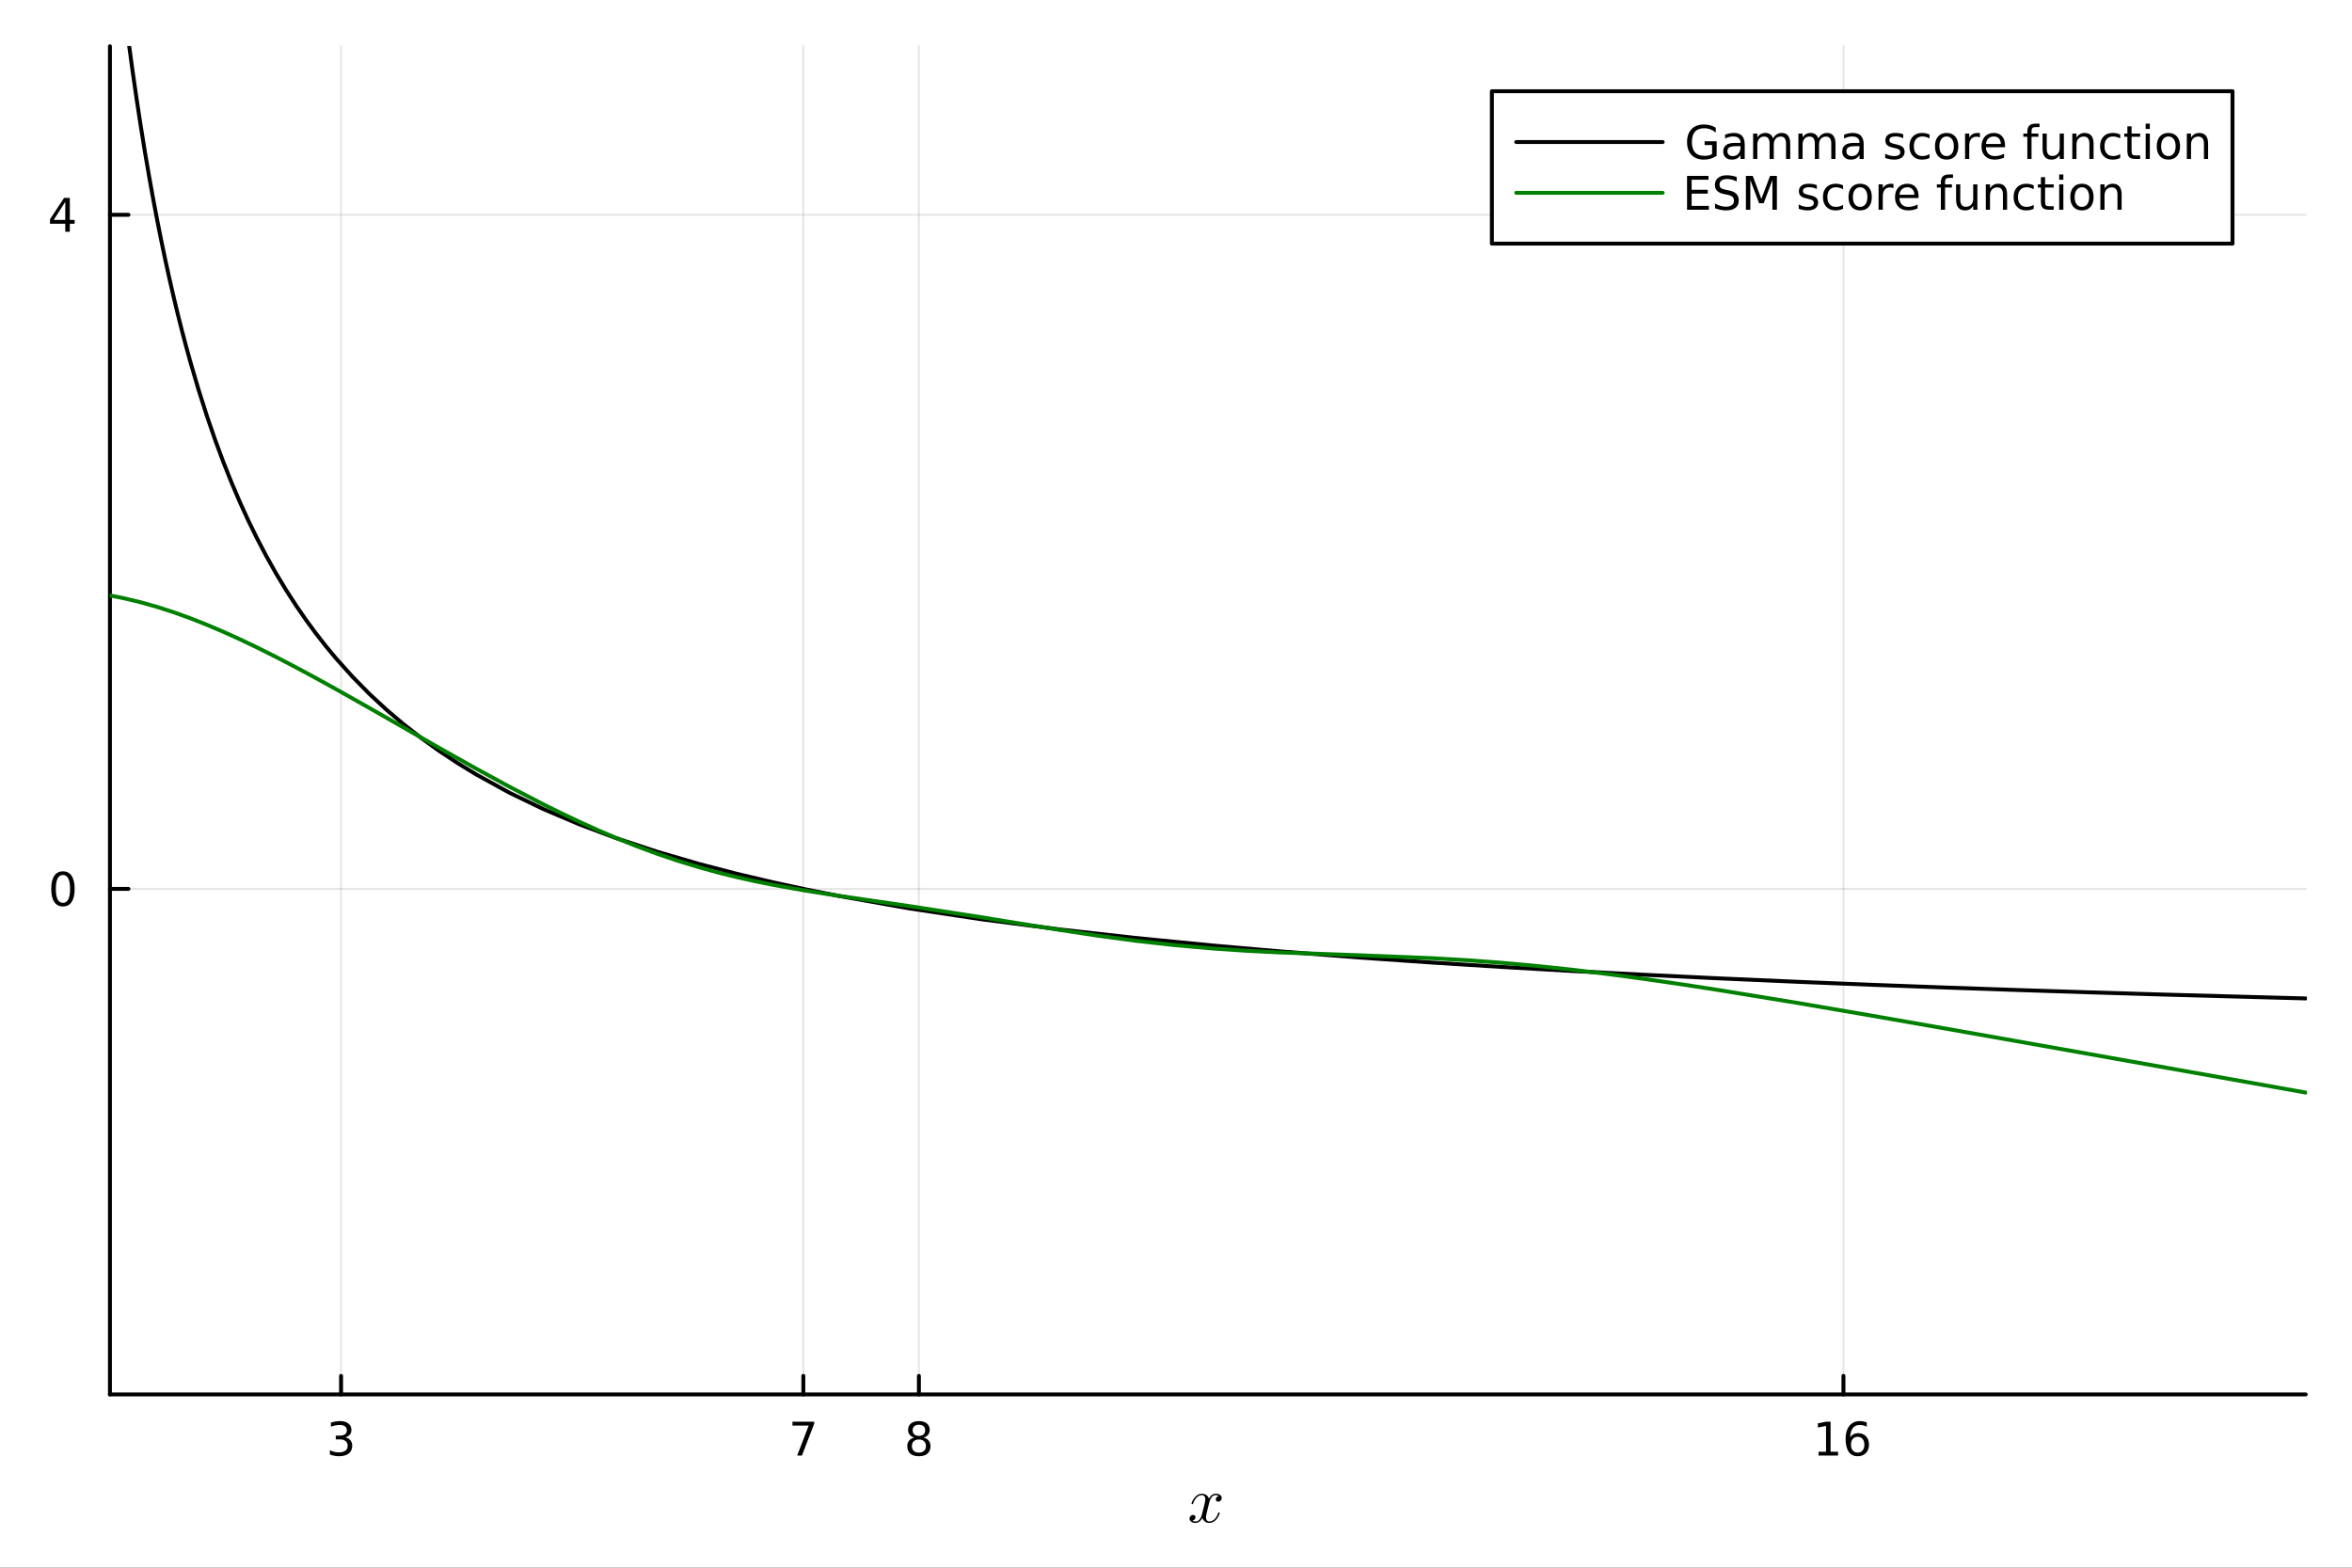 <?xml version="1.0" encoding="utf-8"?>
<svg xmlns="http://www.w3.org/2000/svg" xmlns:xlink="http://www.w3.org/1999/xlink" width="600" height="400" viewBox="0 0 2400 1600">
<rect x="0" y="0" width="2400" height="1600" fill="#333333" stroke="none"/>
<defs>
  <clipPath id="clip560">
    <rect x="0" y="0" width="2400" height="1600"/>
  </clipPath>
</defs>
<path clip-path="url(#clip560)" d="M0 1600 L2400 1600 L2400 0 L0 0  Z" fill="#ffffff" fill-rule="evenodd" fill-opacity="1"/>
<defs>
  <clipPath id="clip561">
    <rect x="480" y="0" width="1681" height="1600"/>
  </clipPath>
</defs>
<path clip-path="url(#clip560)" d="M112.177 1423.18 L2352.76 1423.18 L2352.76 47.244 L112.177 47.244  Z" fill="#ffffff" fill-rule="evenodd" fill-opacity="1"/>
<defs>
  <clipPath id="clip562">
    <rect x="112" y="47" width="2242" height="1377"/>
  </clipPath>
</defs>
<polyline clip-path="url(#clip562)" style="stroke:#000000; stroke-linecap:round; stroke-linejoin:round; stroke-width:2; stroke-opacity:0.1; fill:none" points="348.028,1423.18 348.028,47.244 "/>
<polyline clip-path="url(#clip562)" style="stroke:#000000; stroke-linecap:round; stroke-linejoin:round; stroke-width:2; stroke-opacity:0.1; fill:none" points="819.728,1423.18 819.728,47.244 "/>
<polyline clip-path="url(#clip562)" style="stroke:#000000; stroke-linecap:round; stroke-linejoin:round; stroke-width:2; stroke-opacity:0.1; fill:none" points="937.654,1423.18 937.654,47.244 "/>
<polyline clip-path="url(#clip562)" style="stroke:#000000; stroke-linecap:round; stroke-linejoin:round; stroke-width:2; stroke-opacity:0.1; fill:none" points="1881.06,1423.18 1881.06,47.244 "/>
<polyline clip-path="url(#clip560)" style="stroke:#000000; stroke-linecap:round; stroke-linejoin:round; stroke-width:4; stroke-opacity:1; fill:none" points="112.177,1423.18 2352.76,1423.18 "/>
<polyline clip-path="url(#clip560)" style="stroke:#000000; stroke-linecap:round; stroke-linejoin:round; stroke-width:4; stroke-opacity:1; fill:none" points="348.028,1423.18 348.028,1404.28 "/>
<polyline clip-path="url(#clip560)" style="stroke:#000000; stroke-linecap:round; stroke-linejoin:round; stroke-width:4; stroke-opacity:1; fill:none" points="819.728,1423.18 819.728,1404.28 "/>
<polyline clip-path="url(#clip560)" style="stroke:#000000; stroke-linecap:round; stroke-linejoin:round; stroke-width:4; stroke-opacity:1; fill:none" points="937.654,1423.18 937.654,1404.28 "/>
<polyline clip-path="url(#clip560)" style="stroke:#000000; stroke-linecap:round; stroke-linejoin:round; stroke-width:4; stroke-opacity:1; fill:none" points="1881.06,1423.18 1881.06,1404.28 "/>
<path clip-path="url(#clip560)" d="M352.275 1466.95 Q355.632 1467.66 357.507 1469.93 Q359.405 1472.2 359.405 1475.53 Q359.405 1480.65 355.886 1483.45 Q352.368 1486.25 345.886 1486.25 Q343.71 1486.25 341.396 1485.81 Q339.104 1485.39 336.65 1484.54 L336.65 1480.02 Q338.595 1481.16 340.91 1481.74 Q343.224 1482.32 345.747 1482.32 Q350.146 1482.32 352.437 1480.58 Q354.752 1478.84 354.752 1475.53 Q354.752 1472.48 352.599 1470.77 Q350.47 1469.03 346.65 1469.03 L342.623 1469.03 L342.623 1465.19 L346.835 1465.19 Q350.285 1465.19 352.113 1463.82 Q353.942 1462.43 353.942 1459.84 Q353.942 1457.18 352.044 1455.77 Q350.169 1454.33 346.65 1454.33 Q344.729 1454.33 342.53 1454.75 Q340.331 1455.16 337.692 1456.04 L337.692 1451.88 Q340.354 1451.14 342.669 1450.77 Q345.007 1450.39 347.067 1450.39 Q352.391 1450.39 355.493 1452.83 Q358.595 1455.23 358.595 1459.35 Q358.595 1462.22 356.951 1464.21 Q355.308 1466.18 352.275 1466.95 Z" fill="#000000" fill-rule="nonzero" fill-opacity="1" /><path clip-path="url(#clip560)" d="M808.617 1451.02 L830.839 1451.02 L830.839 1453.01 L818.293 1485.58 L813.409 1485.58 L825.214 1454.96 L808.617 1454.96 L808.617 1451.02 Z" fill="#000000" fill-rule="nonzero" fill-opacity="1" /><path clip-path="url(#clip560)" d="M937.654 1469.17 Q934.32 1469.17 932.399 1470.95 Q930.501 1472.73 930.501 1475.86 Q930.501 1478.98 932.399 1480.77 Q934.32 1482.55 937.654 1482.55 Q940.987 1482.55 942.908 1480.77 Q944.829 1478.96 944.829 1475.86 Q944.829 1472.73 942.908 1470.95 Q941.01 1469.17 937.654 1469.17 M932.978 1467.18 Q929.968 1466.44 928.279 1464.38 Q926.612 1462.32 926.612 1459.35 Q926.612 1455.21 929.552 1452.8 Q932.515 1450.39 937.654 1450.39 Q942.816 1450.39 945.755 1452.8 Q948.695 1455.21 948.695 1459.35 Q948.695 1462.32 947.005 1464.38 Q945.339 1466.44 942.353 1467.18 Q945.732 1467.96 947.607 1470.26 Q949.505 1472.55 949.505 1475.86 Q949.505 1480.88 946.427 1483.57 Q943.371 1486.25 937.654 1486.25 Q931.936 1486.25 928.857 1483.57 Q925.802 1480.88 925.802 1475.86 Q925.802 1472.55 927.7 1470.26 Q929.598 1467.96 932.978 1467.18 M931.265 1459.79 Q931.265 1462.48 932.931 1463.98 Q934.621 1465.49 937.654 1465.49 Q940.663 1465.49 942.353 1463.98 Q944.066 1462.48 944.066 1459.79 Q944.066 1457.11 942.353 1455.6 Q940.663 1454.1 937.654 1454.1 Q934.621 1454.1 932.931 1455.6 Q931.265 1457.11 931.265 1459.79 Z" fill="#000000" fill-rule="nonzero" fill-opacity="1" /><path clip-path="url(#clip560)" d="M1855.66 1481.64 L1863.3 1481.64 L1863.3 1455.28 L1854.99 1456.95 L1854.99 1452.69 L1863.25 1451.02 L1867.93 1451.02 L1867.93 1481.64 L1875.57 1481.64 L1875.57 1485.58 L1855.66 1485.58 L1855.66 1481.64 Z" fill="#000000" fill-rule="nonzero" fill-opacity="1" /><path clip-path="url(#clip560)" d="M1895.59 1466.44 Q1892.44 1466.44 1890.59 1468.59 Q1888.76 1470.74 1888.76 1474.49 Q1888.76 1478.22 1890.59 1480.39 Q1892.44 1482.55 1895.59 1482.55 Q1898.74 1482.55 1900.57 1480.39 Q1902.42 1478.22 1902.42 1474.49 Q1902.42 1470.74 1900.57 1468.59 Q1898.74 1466.44 1895.59 1466.44 M1904.87 1451.78 L1904.87 1456.04 Q1903.12 1455.21 1901.31 1454.77 Q1899.53 1454.33 1897.77 1454.33 Q1893.14 1454.33 1890.68 1457.45 Q1888.25 1460.58 1887.91 1466.9 Q1889.27 1464.89 1891.33 1463.82 Q1893.39 1462.73 1895.87 1462.73 Q1901.08 1462.73 1904.09 1465.9 Q1907.12 1469.05 1907.12 1474.49 Q1907.12 1479.82 1903.97 1483.03 Q1900.82 1486.25 1895.59 1486.25 Q1889.6 1486.25 1886.43 1481.67 Q1883.25 1477.06 1883.25 1468.33 Q1883.25 1460.14 1887.14 1455.28 Q1891.03 1450.39 1897.58 1450.39 Q1899.34 1450.39 1901.12 1450.74 Q1902.93 1451.09 1904.87 1451.78 Z" fill="#000000" fill-rule="nonzero" fill-opacity="1" /><path clip-path="url(#clip560)" d="M1246.64 1528.8 Q1246.64 1530.61 1245.51 1531.64 Q1244.39 1532.64 1243.1 1532.64 Q1241.87 1532.64 1241.23 1531.93 Q1240.59 1531.22 1240.59 1530.32 Q1240.59 1529.09 1241.49 1528.03 Q1242.39 1526.97 1243.74 1526.74 Q1242.42 1525.91 1240.46 1525.91 Q1239.17 1525.91 1238.04 1526.58 Q1236.95 1527.26 1236.27 1528.13 Q1235.63 1529 1235.05 1530.25 Q1234.5 1531.48 1234.27 1532.22 Q1234.08 1532.93 1233.92 1533.7 L1231.66 1542.72 Q1230.57 1547 1230.57 1548.51 Q1230.57 1550.38 1231.47 1551.64 Q1232.37 1552.86 1234.18 1552.86 Q1234.88 1552.86 1235.69 1552.67 Q1236.5 1552.44 1237.53 1551.86 Q1238.59 1551.25 1239.52 1550.35 Q1240.49 1549.42 1241.42 1547.84 Q1242.36 1546.26 1242.97 1544.23 Q1243.16 1543.52 1243.81 1543.52 Q1244.61 1543.52 1244.61 1544.17 Q1244.61 1544.71 1244.16 1545.87 Q1243.74 1547 1242.81 1548.48 Q1241.91 1549.93 1240.71 1551.25 Q1239.52 1552.54 1237.75 1553.44 Q1235.98 1554.34 1234.05 1554.34 Q1231.28 1554.34 1229.44 1552.86 Q1227.61 1551.38 1226.93 1549.32 Q1226.77 1549.61 1226.54 1550 Q1226.32 1550.38 1225.64 1551.25 Q1225 1552.09 1224.26 1552.73 Q1223.52 1553.34 1222.36 1553.83 Q1221.23 1554.34 1220.01 1554.34 Q1218.46 1554.34 1217.07 1553.89 Q1215.72 1553.44 1214.76 1552.41 Q1213.79 1551.38 1213.79 1549.96 Q1213.79 1548.38 1214.85 1547.29 Q1215.95 1546.16 1217.43 1546.16 Q1218.36 1546.16 1219.1 1546.71 Q1219.88 1547.26 1219.88 1548.45 Q1219.88 1549.77 1218.98 1550.77 Q1218.07 1551.77 1216.79 1552.02 Q1218.11 1552.86 1220.07 1552.86 Q1222.2 1552.86 1223.87 1550.99 Q1225.55 1549.13 1226.35 1546 Q1228.35 1538.5 1229.12 1535.15 Q1229.89 1531.77 1229.89 1530.32 Q1229.89 1528.96 1229.54 1528.03 Q1229.18 1527.1 1228.57 1526.68 Q1227.99 1526.23 1227.45 1526.07 Q1226.93 1525.91 1226.35 1525.91 Q1225.38 1525.91 1224.29 1526.29 Q1223.23 1526.68 1221.94 1527.58 Q1220.68 1528.45 1219.49 1530.25 Q1218.3 1532.06 1217.49 1534.54 Q1217.33 1535.28 1216.62 1535.28 Q1215.85 1535.24 1215.85 1534.6 Q1215.85 1534.05 1216.27 1532.93 Q1216.72 1531.77 1217.62 1530.32 Q1218.56 1528.87 1219.75 1527.58 Q1220.97 1526.26 1222.74 1525.36 Q1224.55 1524.46 1226.48 1524.46 Q1227.35 1524.46 1228.19 1524.65 Q1229.06 1524.81 1230.09 1525.29 Q1231.15 1525.78 1232.08 1526.84 Q1233.02 1527.9 1233.6 1529.45 Q1233.98 1528.71 1234.5 1528 Q1235.05 1527.29 1235.88 1526.42 Q1236.75 1525.52 1237.94 1525 Q1239.17 1524.46 1240.52 1524.46 Q1241.84 1524.46 1243.13 1524.81 Q1244.42 1525.13 1245.51 1526.19 Q1246.64 1527.23 1246.64 1528.8 Z" fill="#000000" fill-rule="nonzero" fill-opacity="1" /><polyline clip-path="url(#clip562)" style="stroke:#000000; stroke-linecap:round; stroke-linejoin:round; stroke-width:2; stroke-opacity:0.1; fill:none" points="112.177,907.204 2352.76,907.204 "/>
<polyline clip-path="url(#clip562)" style="stroke:#000000; stroke-linecap:round; stroke-linejoin:round; stroke-width:2; stroke-opacity:0.1; fill:none" points="112.177,219.236 2352.76,219.236 "/>
<polyline clip-path="url(#clip560)" style="stroke:#000000; stroke-linecap:round; stroke-linejoin:round; stroke-width:4; stroke-opacity:1; fill:none" points="112.177,1423.18 112.177,47.244 "/>
<polyline clip-path="url(#clip560)" style="stroke:#000000; stroke-linecap:round; stroke-linejoin:round; stroke-width:4; stroke-opacity:1; fill:none" points="112.177,907.204 131.075,907.204 "/>
<polyline clip-path="url(#clip560)" style="stroke:#000000; stroke-linecap:round; stroke-linejoin:round; stroke-width:4; stroke-opacity:1; fill:none" points="112.177,219.236 131.075,219.236 "/>
<path clip-path="url(#clip560)" d="M64.233 893.003 Q60.622 893.003 58.793 896.567 Q56.987 900.109 56.987 907.239 Q56.987 914.345 58.793 917.91 Q60.622 921.452 64.233 921.452 Q67.867 921.452 69.673 917.91 Q71.501 914.345 71.501 907.239 Q71.501 900.109 69.673 896.567 Q67.867 893.003 64.233 893.003 M64.233 889.299 Q70.043 889.299 73.099 893.905 Q76.177 898.489 76.177 907.239 Q76.177 915.965 73.099 920.572 Q70.043 925.155 64.233 925.155 Q58.423 925.155 55.344 920.572 Q52.288 915.965 52.288 907.239 Q52.288 898.489 55.344 893.905 Q58.423 889.299 64.233 889.299 Z" fill="#000000" fill-rule="nonzero" fill-opacity="1" /><path clip-path="url(#clip560)" d="M66.594 206.03 L54.788 224.479 L66.594 224.479 L66.594 206.03 M65.367 201.956 L71.247 201.956 L71.247 224.479 L76.177 224.479 L76.177 228.368 L71.247 228.368 L71.247 236.516 L66.594 236.516 L66.594 228.368 L50.992 228.368 L50.992 223.854 L65.367 201.956 Z" fill="#000000" fill-rule="nonzero" fill-opacity="1" /><polyline clip-path="url(#clip562)" style="stroke:#000000; stroke-linecap:round; stroke-linejoin:round; stroke-width:4; stroke-opacity:1; fill:none" points="112.177,-124.748 114.001,-106.415 115.824,-88.633 117.647,-71.376 119.471,-54.621 121.294,-38.347 123.118,-22.535 124.941,-7.163 126.765,7.786 130.98,40.815 135.195,71.869 139.41,101.12 143.625,128.719 147.84,154.804 152.055,179.495 156.27,202.902 160.485,225.122 164.7,246.242 168.915,266.343 173.13,285.497 177.345,303.769 181.56,321.219 185.775,337.9 189.99,353.864 194.205,369.154 202.635,397.878 211.065,424.369 219.496,448.877 227.926,471.617 236.356,492.773 244.786,512.505 253.216,530.952 261.646,548.237 271.778,567.622 281.911,585.641 292.043,602.434 302.175,618.122 312.307,632.81 322.44,646.592 332.572,659.548 342.704,671.75 359.838,690.846 376.971,708.231 394.104,724.127 411.238,738.716 429.85,753.264 448.461,766.619 467.073,778.923 485.685,790.295 520.001,809.152 554.318,825.698 591.109,841.324 627.9,855.136 670.526,869.258 713.152,881.706 751.033,891.592 788.914,900.535 822.133,907.703 855.351,914.319 927.784,927.112 1000.65,938.123 1081.21,948.579 1157.86,957.183 1237.56,965.004 1304.65,970.851 1386.56,977.225 1461.59,982.439 1530.89,986.803 1601.09,990.839 1679.77,994.963 1751.06,998.381 1832.68,1001.97 1908.25,1005.02 1982.76,1007.8 2055.1,1010.3 2129.26,1012.7 2210.51,1015.14 2328.54,1018.37 2352.76,1019 "/>
<polyline clip-path="url(#clip562)" style="stroke:#008000; stroke-linecap:round; stroke-linejoin:round; stroke-width:4; stroke-opacity:1; fill:none" points="112.177,607.776 115.824,608.442 119.471,609.146 123.118,609.885 126.765,610.66 143.625,614.702 160.485,619.471 177.345,624.92 194.205,631 211.065,637.654 227.926,644.828 244.786,652.464 261.646,660.508 281.911,670.641 302.175,681.201 322.44,692.107 342.704,703.285 376.971,722.613 411.238,742.214 448.461,763.486 485.685,784.399 520.001,803.067 554.318,820.873 572.713,829.969 591.109,838.701 609.505,847.031 627.9,854.923 649.213,863.48 670.526,871.373 691.839,878.58 713.152,885.096 732.093,890.319 751.033,895.035 769.974,899.284 788.914,903.116 822.133,909.023 855.351,914.218 927.784,924.769 1000.65,936.043 1040.93,942.6 1081.21,949.078 1119.53,954.869 1157.86,960.032 1197.71,964.535 1237.56,968.067 1271.11,970.321 1304.65,972.023 1386.56,974.926 1461.59,977.944 1496.24,979.962 1530.89,982.508 1565.99,985.651 1601.09,989.347 1640.43,994.089 1679.77,999.378 1715.41,1004.56 1751.06,1010.04 1832.68,1023.37 1908.25,1036.31 1982.76,1049.35 2055.1,1062.14 2129.26,1075.3 2210.51,1089.75 2328.54,1110.77 2352.76,1115.08 "/>
<path clip-path="url(#clip560)" d="M1522.33 248.629 L2278.07 248.629 L2278.07 93.109 L1522.33 93.109  Z" fill="#ffffff" fill-rule="evenodd" fill-opacity="1"/>
<polyline clip-path="url(#clip560)" style="stroke:#000000; stroke-linecap:round; stroke-linejoin:round; stroke-width:4; stroke-opacity:1; fill:none" points="1522.33,248.629 2278.07,248.629 2278.07,93.109 1522.33,93.109 1522.33,248.629 "/>
<polyline clip-path="url(#clip560)" style="stroke:#000000; stroke-linecap:round; stroke-linejoin:round; stroke-width:4; stroke-opacity:1; fill:none" points="1547.22,144.949 1696.59,144.949 "/>
<path clip-path="url(#clip560)" d="M1747.04 157.298 L1747.04 148.016 L1739.4 148.016 L1739.4 144.173 L1751.67 144.173 L1751.67 159.011 Q1748.96 160.932 1745.7 161.928 Q1742.44 162.9 1738.73 162.9 Q1730.63 162.9 1726.05 158.178 Q1721.49 153.432 1721.49 144.983 Q1721.49 136.511 1726.05 131.789 Q1730.63 127.044 1738.73 127.044 Q1742.11 127.044 1745.14 127.877 Q1748.2 128.71 1750.77 130.331 L1750.77 135.307 Q1748.18 133.108 1745.26 131.997 Q1742.34 130.886 1739.13 130.886 Q1732.78 130.886 1729.59 134.428 Q1726.42 137.969 1726.42 144.983 Q1726.42 151.974 1729.59 155.516 Q1732.78 159.057 1739.13 159.057 Q1741.6 159.057 1743.55 158.641 Q1745.49 158.201 1747.04 157.298 Z" fill="#000000" fill-rule="nonzero" fill-opacity="1" /><path clip-path="url(#clip560)" d="M1771.81 149.196 Q1766.65 149.196 1764.66 150.377 Q1762.67 151.557 1762.67 154.405 Q1762.67 156.673 1764.15 158.016 Q1765.65 159.335 1768.22 159.335 Q1771.77 159.335 1773.89 156.835 Q1776.05 154.312 1776.05 150.145 L1776.05 149.196 L1771.81 149.196 M1780.31 147.437 L1780.31 162.229 L1776.05 162.229 L1776.05 158.293 Q1774.59 160.655 1772.41 161.789 Q1770.24 162.9 1767.09 162.9 Q1763.11 162.9 1760.75 160.678 Q1758.41 158.432 1758.41 154.682 Q1758.41 150.307 1761.33 148.085 Q1764.27 145.863 1770.08 145.863 L1776.05 145.863 L1776.05 145.446 Q1776.05 142.507 1774.1 140.909 Q1772.18 139.289 1768.69 139.289 Q1766.46 139.289 1764.36 139.821 Q1762.25 140.354 1760.31 141.419 L1760.31 137.483 Q1762.64 136.581 1764.84 136.141 Q1767.04 135.678 1769.13 135.678 Q1774.75 135.678 1777.53 138.594 Q1780.31 141.511 1780.31 147.437 Z" fill="#000000" fill-rule="nonzero" fill-opacity="1" /><path clip-path="url(#clip560)" d="M1809.26 141.28 Q1810.86 138.409 1813.08 137.044 Q1815.31 135.678 1818.32 135.678 Q1822.37 135.678 1824.57 138.525 Q1826.76 141.349 1826.76 146.581 L1826.76 162.229 L1822.48 162.229 L1822.48 146.719 Q1822.48 142.993 1821.16 141.187 Q1819.84 139.382 1817.14 139.382 Q1813.83 139.382 1811.9 141.581 Q1809.98 143.78 1809.98 147.576 L1809.98 162.229 L1805.7 162.229 L1805.7 146.719 Q1805.7 142.969 1804.38 141.187 Q1803.06 139.382 1800.31 139.382 Q1797.04 139.382 1795.12 141.604 Q1793.2 143.803 1793.2 147.576 L1793.2 162.229 L1788.92 162.229 L1788.92 136.303 L1793.2 136.303 L1793.2 140.331 Q1794.66 137.946 1796.7 136.812 Q1798.73 135.678 1801.53 135.678 Q1804.36 135.678 1806.33 137.113 Q1808.32 138.548 1809.26 141.28 Z" fill="#000000" fill-rule="nonzero" fill-opacity="1" /><path clip-path="url(#clip560)" d="M1855.45 141.28 Q1857.04 138.409 1859.26 137.044 Q1861.49 135.678 1864.5 135.678 Q1868.55 135.678 1870.75 138.525 Q1872.95 141.349 1872.95 146.581 L1872.95 162.229 L1868.66 162.229 L1868.66 146.719 Q1868.66 142.993 1867.34 141.187 Q1866.02 139.382 1863.32 139.382 Q1860.01 139.382 1858.08 141.581 Q1856.16 143.78 1856.16 147.576 L1856.16 162.229 L1851.88 162.229 L1851.88 146.719 Q1851.88 142.969 1850.56 141.187 Q1849.24 139.382 1846.49 139.382 Q1843.22 139.382 1841.3 141.604 Q1839.38 143.803 1839.38 147.576 L1839.38 162.229 L1835.1 162.229 L1835.1 136.303 L1839.38 136.303 L1839.38 140.331 Q1840.84 137.946 1842.88 136.812 Q1844.91 135.678 1847.71 135.678 Q1850.54 135.678 1852.51 137.113 Q1854.5 138.548 1855.45 141.28 Z" fill="#000000" fill-rule="nonzero" fill-opacity="1" /><path clip-path="url(#clip560)" d="M1893.22 149.196 Q1888.06 149.196 1886.07 150.377 Q1884.08 151.557 1884.08 154.405 Q1884.08 156.673 1885.56 158.016 Q1887.07 159.335 1889.63 159.335 Q1893.18 159.335 1895.31 156.835 Q1897.46 154.312 1897.46 150.145 L1897.46 149.196 L1893.22 149.196 M1901.72 147.437 L1901.72 162.229 L1897.46 162.229 L1897.46 158.293 Q1896 160.655 1893.82 161.789 Q1891.65 162.9 1888.5 162.9 Q1884.52 162.9 1882.16 160.678 Q1879.82 158.432 1879.82 154.682 Q1879.82 150.307 1882.74 148.085 Q1885.68 145.863 1891.49 145.863 L1897.46 145.863 L1897.46 145.446 Q1897.46 142.507 1895.51 140.909 Q1893.59 139.289 1890.1 139.289 Q1887.88 139.289 1885.77 139.821 Q1883.66 140.354 1881.72 141.419 L1881.72 137.483 Q1884.06 136.581 1886.26 136.141 Q1888.45 135.678 1890.54 135.678 Q1896.16 135.678 1898.94 138.594 Q1901.72 141.511 1901.72 147.437 Z" fill="#000000" fill-rule="nonzero" fill-opacity="1" /><path clip-path="url(#clip560)" d="M1942.09 137.067 L1942.09 141.094 Q1940.28 140.169 1938.34 139.706 Q1936.39 139.243 1934.31 139.243 Q1931.14 139.243 1929.54 140.215 Q1927.97 141.187 1927.97 143.131 Q1927.97 144.613 1929.1 145.469 Q1930.24 146.303 1933.66 147.067 L1935.12 147.391 Q1939.66 148.363 1941.56 150.145 Q1943.48 151.905 1943.48 155.076 Q1943.48 158.687 1940.61 160.793 Q1937.76 162.9 1932.76 162.9 Q1930.68 162.9 1928.41 162.483 Q1926.16 162.09 1923.66 161.28 L1923.66 156.881 Q1926.02 158.108 1928.32 158.733 Q1930.61 159.335 1932.85 159.335 Q1935.86 159.335 1937.48 158.317 Q1939.1 157.275 1939.1 155.4 Q1939.1 153.664 1937.92 152.738 Q1936.76 151.812 1932.81 150.956 L1931.32 150.608 Q1927.37 149.775 1925.61 148.062 Q1923.85 146.326 1923.85 143.317 Q1923.85 139.659 1926.44 137.669 Q1929.03 135.678 1933.8 135.678 Q1936.16 135.678 1938.25 136.025 Q1940.33 136.372 1942.09 137.067 Z" fill="#000000" fill-rule="nonzero" fill-opacity="1" /><path clip-path="url(#clip560)" d="M1968.92 137.298 L1968.92 141.28 Q1967.11 140.284 1965.28 139.798 Q1963.48 139.289 1961.63 139.289 Q1957.48 139.289 1955.19 141.928 Q1952.9 144.544 1952.9 149.289 Q1952.9 154.034 1955.19 156.673 Q1957.48 159.289 1961.63 159.289 Q1963.48 159.289 1965.28 158.803 Q1967.11 158.293 1968.92 157.298 L1968.92 161.233 Q1967.13 162.067 1965.21 162.483 Q1963.32 162.9 1961.16 162.9 Q1955.31 162.9 1951.86 159.219 Q1948.41 155.539 1948.41 149.289 Q1948.41 142.946 1951.88 139.312 Q1955.38 135.678 1961.44 135.678 Q1963.41 135.678 1965.28 136.095 Q1967.16 136.488 1968.92 137.298 Z" fill="#000000" fill-rule="nonzero" fill-opacity="1" /><path clip-path="url(#clip560)" d="M1986.37 139.289 Q1982.94 139.289 1980.95 141.974 Q1978.96 144.636 1978.96 149.289 Q1978.96 153.942 1980.93 156.627 Q1982.92 159.289 1986.37 159.289 Q1989.77 159.289 1991.76 156.604 Q1993.75 153.918 1993.75 149.289 Q1993.75 144.682 1991.76 141.997 Q1989.77 139.289 1986.37 139.289 M1986.37 135.678 Q1991.93 135.678 1995.1 139.289 Q1998.27 142.9 1998.27 149.289 Q1998.27 155.655 1995.1 159.289 Q1991.93 162.9 1986.37 162.9 Q1980.79 162.9 1977.62 159.289 Q1974.47 155.655 1974.47 149.289 Q1974.47 142.9 1977.62 139.289 Q1980.79 135.678 1986.37 135.678 Z" fill="#000000" fill-rule="nonzero" fill-opacity="1" /><path clip-path="url(#clip560)" d="M2020.35 140.284 Q2019.63 139.868 2018.78 139.682 Q2017.94 139.474 2016.93 139.474 Q2013.31 139.474 2011.37 141.835 Q2009.45 144.173 2009.45 148.571 L2009.45 162.229 L2005.17 162.229 L2005.17 136.303 L2009.45 136.303 L2009.45 140.331 Q2010.79 137.969 2012.94 136.835 Q2015.1 135.678 2018.18 135.678 Q2018.62 135.678 2019.15 135.747 Q2019.68 135.794 2020.33 135.909 L2020.35 140.284 Z" fill="#000000" fill-rule="nonzero" fill-opacity="1" /><path clip-path="url(#clip560)" d="M2045.95 148.201 L2045.95 150.284 L2026.37 150.284 Q2026.65 154.682 2029.01 156.997 Q2031.39 159.289 2035.63 159.289 Q2038.08 159.289 2040.37 158.687 Q2042.69 158.085 2044.96 156.881 L2044.96 160.909 Q2042.67 161.881 2040.26 162.391 Q2037.85 162.9 2035.37 162.9 Q2029.17 162.9 2025.54 159.289 Q2021.93 155.678 2021.93 149.52 Q2021.93 143.155 2025.35 139.428 Q2028.8 135.678 2034.63 135.678 Q2039.87 135.678 2042.9 139.057 Q2045.95 142.414 2045.95 148.201 M2041.69 146.951 Q2041.65 143.456 2039.73 141.372 Q2037.83 139.289 2034.68 139.289 Q2031.12 139.289 2028.96 141.303 Q2026.83 143.317 2026.51 146.974 L2041.69 146.951 Z" fill="#000000" fill-rule="nonzero" fill-opacity="1" /><path clip-path="url(#clip560)" d="M2081.14 126.21 L2081.14 129.752 L2077.06 129.752 Q2074.77 129.752 2073.87 130.678 Q2072.99 131.604 2072.99 134.011 L2072.99 136.303 L2080 136.303 L2080 139.613 L2072.99 139.613 L2072.99 162.229 L2068.71 162.229 L2068.71 139.613 L2064.63 139.613 L2064.63 136.303 L2068.71 136.303 L2068.71 134.497 Q2068.71 130.169 2070.72 128.201 Q2072.74 126.21 2077.11 126.21 L2081.14 126.21 Z" fill="#000000" fill-rule="nonzero" fill-opacity="1" /><path clip-path="url(#clip560)" d="M2084.26 151.997 L2084.26 136.303 L2088.52 136.303 L2088.52 151.835 Q2088.52 155.516 2089.96 157.368 Q2091.39 159.196 2094.26 159.196 Q2097.71 159.196 2099.7 156.997 Q2101.72 154.798 2101.72 151.002 L2101.72 136.303 L2105.98 136.303 L2105.98 162.229 L2101.72 162.229 L2101.72 158.247 Q2100.17 160.608 2098.11 161.766 Q2096.07 162.9 2093.36 162.9 Q2088.89 162.9 2086.58 160.122 Q2084.26 157.344 2084.26 151.997 M2094.98 135.678 L2094.98 135.678 Z" fill="#000000" fill-rule="nonzero" fill-opacity="1" /><path clip-path="url(#clip560)" d="M2136.3 146.581 L2136.3 162.229 L2132.04 162.229 L2132.04 146.719 Q2132.04 143.039 2130.61 141.21 Q2129.17 139.382 2126.3 139.382 Q2122.85 139.382 2120.86 141.581 Q2118.87 143.78 2118.87 147.576 L2118.87 162.229 L2114.59 162.229 L2114.59 136.303 L2118.87 136.303 L2118.87 140.331 Q2120.4 137.993 2122.46 136.835 Q2124.54 135.678 2127.25 135.678 Q2131.72 135.678 2134.01 138.456 Q2136.3 141.21 2136.3 146.581 Z" fill="#000000" fill-rule="nonzero" fill-opacity="1" /><path clip-path="url(#clip560)" d="M2163.45 137.298 L2163.45 141.28 Q2161.65 140.284 2159.82 139.798 Q2158.01 139.289 2156.16 139.289 Q2152.02 139.289 2149.73 141.928 Q2147.43 144.544 2147.43 149.289 Q2147.43 154.034 2149.73 156.673 Q2152.02 159.289 2156.16 159.289 Q2158.01 159.289 2159.82 158.803 Q2161.65 158.293 2163.45 157.298 L2163.45 161.233 Q2161.67 162.067 2159.75 162.483 Q2157.85 162.9 2155.7 162.9 Q2149.84 162.9 2146.39 159.219 Q2142.94 155.539 2142.94 149.289 Q2142.94 142.946 2146.42 139.312 Q2149.91 135.678 2155.98 135.678 Q2157.94 135.678 2159.82 136.095 Q2161.69 136.488 2163.45 137.298 Z" fill="#000000" fill-rule="nonzero" fill-opacity="1" /><path clip-path="url(#clip560)" d="M2175.07 128.942 L2175.07 136.303 L2183.85 136.303 L2183.85 139.613 L2175.07 139.613 L2175.07 153.687 Q2175.07 156.858 2175.93 157.761 Q2176.81 158.664 2179.47 158.664 L2183.85 158.664 L2183.85 162.229 L2179.47 162.229 Q2174.54 162.229 2172.67 160.4 Q2170.79 158.548 2170.79 153.687 L2170.79 139.613 L2167.67 139.613 L2167.67 136.303 L2170.79 136.303 L2170.79 128.942 L2175.07 128.942 Z" fill="#000000" fill-rule="nonzero" fill-opacity="1" /><path clip-path="url(#clip560)" d="M2189.45 136.303 L2193.71 136.303 L2193.71 162.229 L2189.45 162.229 L2189.45 136.303 M2189.45 126.21 L2193.71 126.21 L2193.71 131.604 L2189.45 131.604 L2189.45 126.21 Z" fill="#000000" fill-rule="nonzero" fill-opacity="1" /><path clip-path="url(#clip560)" d="M2212.67 139.289 Q2209.24 139.289 2207.25 141.974 Q2205.26 144.636 2205.26 149.289 Q2205.26 153.942 2207.23 156.627 Q2209.22 159.289 2212.67 159.289 Q2216.07 159.289 2218.06 156.604 Q2220.05 153.918 2220.05 149.289 Q2220.05 144.682 2218.06 141.997 Q2216.07 139.289 2212.67 139.289 M2212.67 135.678 Q2218.22 135.678 2221.39 139.289 Q2224.56 142.9 2224.56 149.289 Q2224.56 155.655 2221.39 159.289 Q2218.22 162.9 2212.67 162.9 Q2207.09 162.9 2203.92 159.289 Q2200.77 155.655 2200.77 149.289 Q2200.77 142.9 2203.92 139.289 Q2207.09 135.678 2212.67 135.678 Z" fill="#000000" fill-rule="nonzero" fill-opacity="1" /><path clip-path="url(#clip560)" d="M2253.17 146.581 L2253.17 162.229 L2248.92 162.229 L2248.92 146.719 Q2248.92 143.039 2247.48 141.21 Q2246.05 139.382 2243.17 139.382 Q2239.73 139.382 2237.73 141.581 Q2235.74 143.78 2235.74 147.576 L2235.74 162.229 L2231.46 162.229 L2231.46 136.303 L2235.74 136.303 L2235.74 140.331 Q2237.27 137.993 2239.33 136.835 Q2241.42 135.678 2244.12 135.678 Q2248.59 135.678 2250.88 138.456 Q2253.17 141.21 2253.17 146.581 Z" fill="#000000" fill-rule="nonzero" fill-opacity="1" /><polyline clip-path="url(#clip560)" style="stroke:#008000; stroke-linecap:round; stroke-linejoin:round; stroke-width:4; stroke-opacity:1; fill:none" points="1547.22,196.789 1696.59,196.789 "/>
<path clip-path="url(#clip560)" d="M1721.49 179.509 L1743.34 179.509 L1743.34 183.444 L1726.16 183.444 L1726.16 193.675 L1742.62 193.675 L1742.62 197.61 L1726.16 197.61 L1726.16 210.133 L1743.76 210.133 L1743.76 214.069 L1721.49 214.069 L1721.49 179.509 Z" fill="#000000" fill-rule="nonzero" fill-opacity="1" /><path clip-path="url(#clip560)" d="M1772.16 180.643 L1772.16 185.203 Q1769.5 183.93 1767.14 183.305 Q1764.77 182.68 1762.58 182.68 Q1758.76 182.68 1756.67 184.161 Q1754.61 185.643 1754.61 188.374 Q1754.61 190.666 1755.98 191.847 Q1757.37 193.004 1761.21 193.722 L1764.03 194.3 Q1769.27 195.296 1771.74 197.819 Q1774.24 200.319 1774.24 204.532 Q1774.24 209.555 1770.86 212.147 Q1767.51 214.74 1761 214.74 Q1758.55 214.74 1755.77 214.184 Q1753.02 213.629 1750.05 212.541 L1750.05 207.726 Q1752.9 209.323 1755.63 210.133 Q1758.36 210.944 1761 210.944 Q1765.01 210.944 1767.18 209.37 Q1769.36 207.796 1769.36 204.879 Q1769.36 202.333 1767.78 200.897 Q1766.23 199.462 1762.67 198.745 L1759.82 198.189 Q1754.59 197.147 1752.25 194.925 Q1749.91 192.703 1749.91 188.745 Q1749.91 184.161 1753.13 181.522 Q1756.37 178.884 1762.04 178.884 Q1764.47 178.884 1767 179.323 Q1769.52 179.763 1772.16 180.643 Z" fill="#000000" fill-rule="nonzero" fill-opacity="1" /><path clip-path="url(#clip560)" d="M1781.53 179.509 L1788.5 179.509 L1797.32 203.027 L1806.19 179.509 L1813.15 179.509 L1813.15 214.069 L1808.59 214.069 L1808.59 183.722 L1799.68 207.425 L1794.98 207.425 L1786.07 183.722 L1786.07 214.069 L1781.53 214.069 L1781.53 179.509 Z" fill="#000000" fill-rule="nonzero" fill-opacity="1" /><path clip-path="url(#clip560)" d="M1853.85 188.907 L1853.85 192.934 Q1852.04 192.009 1850.1 191.546 Q1848.15 191.083 1846.07 191.083 Q1842.9 191.083 1841.3 192.055 Q1839.73 193.027 1839.73 194.971 Q1839.73 196.453 1840.86 197.309 Q1842 198.143 1845.42 198.907 L1846.88 199.231 Q1851.42 200.203 1853.32 201.985 Q1855.24 203.745 1855.24 206.916 Q1855.24 210.527 1852.37 212.633 Q1849.52 214.74 1844.52 214.74 Q1842.44 214.74 1840.17 214.323 Q1837.92 213.93 1835.42 213.12 L1835.42 208.721 Q1837.78 209.948 1840.07 210.573 Q1842.37 211.175 1844.61 211.175 Q1847.62 211.175 1849.24 210.157 Q1850.86 209.115 1850.86 207.24 Q1850.86 205.504 1849.68 204.578 Q1848.52 203.652 1844.57 202.796 L1843.08 202.448 Q1839.13 201.615 1837.37 199.902 Q1835.61 198.166 1835.61 195.157 Q1835.61 191.499 1838.2 189.509 Q1840.79 187.518 1845.56 187.518 Q1847.92 187.518 1850.01 187.865 Q1852.09 188.212 1853.85 188.907 Z" fill="#000000" fill-rule="nonzero" fill-opacity="1" /><path clip-path="url(#clip560)" d="M1880.68 189.138 L1880.68 193.12 Q1878.87 192.124 1877.04 191.638 Q1875.24 191.129 1873.38 191.129 Q1869.24 191.129 1866.95 193.768 Q1864.66 196.384 1864.66 201.129 Q1864.66 205.874 1866.95 208.513 Q1869.24 211.129 1873.38 211.129 Q1875.24 211.129 1877.04 210.643 Q1878.87 210.133 1880.68 209.138 L1880.68 213.073 Q1878.89 213.907 1876.97 214.323 Q1875.07 214.74 1872.92 214.74 Q1867.07 214.74 1863.62 211.059 Q1860.17 207.379 1860.17 201.129 Q1860.17 194.786 1863.64 191.152 Q1867.14 187.518 1873.2 187.518 Q1875.17 187.518 1877.04 187.935 Q1878.92 188.328 1880.68 189.138 Z" fill="#000000" fill-rule="nonzero" fill-opacity="1" /><path clip-path="url(#clip560)" d="M1898.13 191.129 Q1894.7 191.129 1892.71 193.814 Q1890.72 196.476 1890.72 201.129 Q1890.72 205.782 1892.69 208.467 Q1894.68 211.129 1898.13 211.129 Q1901.53 211.129 1903.52 208.444 Q1905.51 205.758 1905.51 201.129 Q1905.51 196.522 1903.52 193.837 Q1901.53 191.129 1898.13 191.129 M1898.13 187.518 Q1903.69 187.518 1906.86 191.129 Q1910.03 194.74 1910.03 201.129 Q1910.03 207.495 1906.86 211.129 Q1903.69 214.74 1898.13 214.74 Q1892.55 214.74 1889.38 211.129 Q1886.23 207.495 1886.23 201.129 Q1886.23 194.74 1889.38 191.129 Q1892.55 187.518 1898.13 187.518 Z" fill="#000000" fill-rule="nonzero" fill-opacity="1" /><path clip-path="url(#clip560)" d="M1932.11 192.124 Q1931.39 191.708 1930.54 191.522 Q1929.7 191.314 1928.69 191.314 Q1925.07 191.314 1923.13 193.675 Q1921.21 196.013 1921.21 200.411 L1921.21 214.069 L1916.93 214.069 L1916.93 188.143 L1921.21 188.143 L1921.21 192.171 Q1922.55 189.809 1924.7 188.675 Q1926.86 187.518 1929.94 187.518 Q1930.38 187.518 1930.91 187.587 Q1931.44 187.634 1932.09 187.749 L1932.11 192.124 Z" fill="#000000" fill-rule="nonzero" fill-opacity="1" /><path clip-path="url(#clip560)" d="M1957.71 200.041 L1957.71 202.124 L1938.13 202.124 Q1938.41 206.522 1940.77 208.837 Q1943.15 211.129 1947.39 211.129 Q1949.84 211.129 1952.13 210.527 Q1954.45 209.925 1956.72 208.721 L1956.72 212.749 Q1954.43 213.721 1952.02 214.231 Q1949.61 214.74 1947.13 214.74 Q1940.93 214.74 1937.3 211.129 Q1933.69 207.518 1933.69 201.36 Q1933.69 194.995 1937.11 191.268 Q1940.56 187.518 1946.39 187.518 Q1951.63 187.518 1954.66 190.897 Q1957.71 194.254 1957.71 200.041 M1953.45 198.791 Q1953.41 195.296 1951.49 193.212 Q1949.59 191.129 1946.44 191.129 Q1942.88 191.129 1940.72 193.143 Q1938.59 195.157 1938.27 198.814 L1953.45 198.791 Z" fill="#000000" fill-rule="nonzero" fill-opacity="1" /><path clip-path="url(#clip560)" d="M1992.9 178.05 L1992.9 181.592 L1988.82 181.592 Q1986.53 181.592 1985.63 182.518 Q1984.75 183.444 1984.75 185.851 L1984.75 188.143 L1991.76 188.143 L1991.76 191.453 L1984.75 191.453 L1984.75 214.069 L1980.47 214.069 L1980.47 191.453 L1976.39 191.453 L1976.39 188.143 L1980.47 188.143 L1980.47 186.337 Q1980.47 182.009 1982.48 180.041 Q1984.5 178.05 1988.87 178.05 L1992.9 178.05 Z" fill="#000000" fill-rule="nonzero" fill-opacity="1" /><path clip-path="url(#clip560)" d="M1996.02 203.837 L1996.02 188.143 L2000.28 188.143 L2000.28 203.675 Q2000.28 207.356 2001.72 209.208 Q2003.15 211.036 2006.02 211.036 Q2009.47 211.036 2011.46 208.837 Q2013.48 206.638 2013.48 202.842 L2013.48 188.143 L2017.74 188.143 L2017.74 214.069 L2013.48 214.069 L2013.48 210.087 Q2011.93 212.448 2009.87 213.606 Q2007.83 214.74 2005.12 214.74 Q2000.65 214.74 1998.34 211.962 Q1996.02 209.184 1996.02 203.837 M2006.74 187.518 L2006.74 187.518 Z" fill="#000000" fill-rule="nonzero" fill-opacity="1" /><path clip-path="url(#clip560)" d="M2048.06 198.421 L2048.06 214.069 L2043.8 214.069 L2043.8 198.559 Q2043.8 194.879 2042.37 193.05 Q2040.93 191.222 2038.06 191.222 Q2034.61 191.222 2032.62 193.421 Q2030.63 195.62 2030.63 199.416 L2030.63 214.069 L2026.35 214.069 L2026.35 188.143 L2030.63 188.143 L2030.63 192.171 Q2032.16 189.833 2034.22 188.675 Q2036.3 187.518 2039.01 187.518 Q2043.48 187.518 2045.77 190.296 Q2048.06 193.05 2048.06 198.421 Z" fill="#000000" fill-rule="nonzero" fill-opacity="1" /><path clip-path="url(#clip560)" d="M2075.21 189.138 L2075.21 193.12 Q2073.41 192.124 2071.58 191.638 Q2069.77 191.129 2067.92 191.129 Q2063.78 191.129 2061.49 193.768 Q2059.19 196.384 2059.19 201.129 Q2059.19 205.874 2061.49 208.513 Q2063.78 211.129 2067.92 211.129 Q2069.77 211.129 2071.58 210.643 Q2073.41 210.133 2075.21 209.138 L2075.21 213.073 Q2073.43 213.907 2071.51 214.323 Q2069.61 214.74 2067.46 214.74 Q2061.6 214.74 2058.15 211.059 Q2054.7 207.379 2054.7 201.129 Q2054.7 194.786 2058.18 191.152 Q2061.67 187.518 2067.74 187.518 Q2069.7 187.518 2071.58 187.935 Q2073.45 188.328 2075.21 189.138 Z" fill="#000000" fill-rule="nonzero" fill-opacity="1" /><path clip-path="url(#clip560)" d="M2086.83 180.782 L2086.83 188.143 L2095.61 188.143 L2095.61 191.453 L2086.83 191.453 L2086.83 205.527 Q2086.83 208.698 2087.69 209.601 Q2088.57 210.504 2091.23 210.504 L2095.61 210.504 L2095.61 214.069 L2091.23 214.069 Q2086.3 214.069 2084.43 212.24 Q2082.55 210.388 2082.55 205.527 L2082.55 191.453 L2079.43 191.453 L2079.43 188.143 L2082.55 188.143 L2082.55 180.782 L2086.83 180.782 Z" fill="#000000" fill-rule="nonzero" fill-opacity="1" /><path clip-path="url(#clip560)" d="M2101.21 188.143 L2105.47 188.143 L2105.47 214.069 L2101.21 214.069 L2101.21 188.143 M2101.21 178.05 L2105.47 178.05 L2105.47 183.444 L2101.21 183.444 L2101.21 178.05 Z" fill="#000000" fill-rule="nonzero" fill-opacity="1" /><path clip-path="url(#clip560)" d="M2124.43 191.129 Q2121 191.129 2119.01 193.814 Q2117.02 196.476 2117.02 201.129 Q2117.02 205.782 2118.99 208.467 Q2120.98 211.129 2124.43 211.129 Q2127.83 211.129 2129.82 208.444 Q2131.81 205.758 2131.81 201.129 Q2131.81 196.522 2129.82 193.837 Q2127.83 191.129 2124.43 191.129 M2124.43 187.518 Q2129.98 187.518 2133.15 191.129 Q2136.32 194.74 2136.32 201.129 Q2136.32 207.495 2133.15 211.129 Q2129.98 214.74 2124.43 214.74 Q2118.85 214.74 2115.68 211.129 Q2112.53 207.495 2112.53 201.129 Q2112.53 194.74 2115.68 191.129 Q2118.85 187.518 2124.43 187.518 Z" fill="#000000" fill-rule="nonzero" fill-opacity="1" /><path clip-path="url(#clip560)" d="M2164.93 198.421 L2164.93 214.069 L2160.68 214.069 L2160.68 198.559 Q2160.68 194.879 2159.24 193.05 Q2157.8 191.222 2154.93 191.222 Q2151.49 191.222 2149.49 193.421 Q2147.5 195.62 2147.5 199.416 L2147.5 214.069 L2143.22 214.069 L2143.22 188.143 L2147.5 188.143 L2147.5 192.171 Q2149.03 189.833 2151.09 188.675 Q2153.18 187.518 2155.88 187.518 Q2160.35 187.518 2162.64 190.296 Q2164.93 193.05 2164.93 198.421 Z" fill="#000000" fill-rule="nonzero" fill-opacity="1" /></svg>
